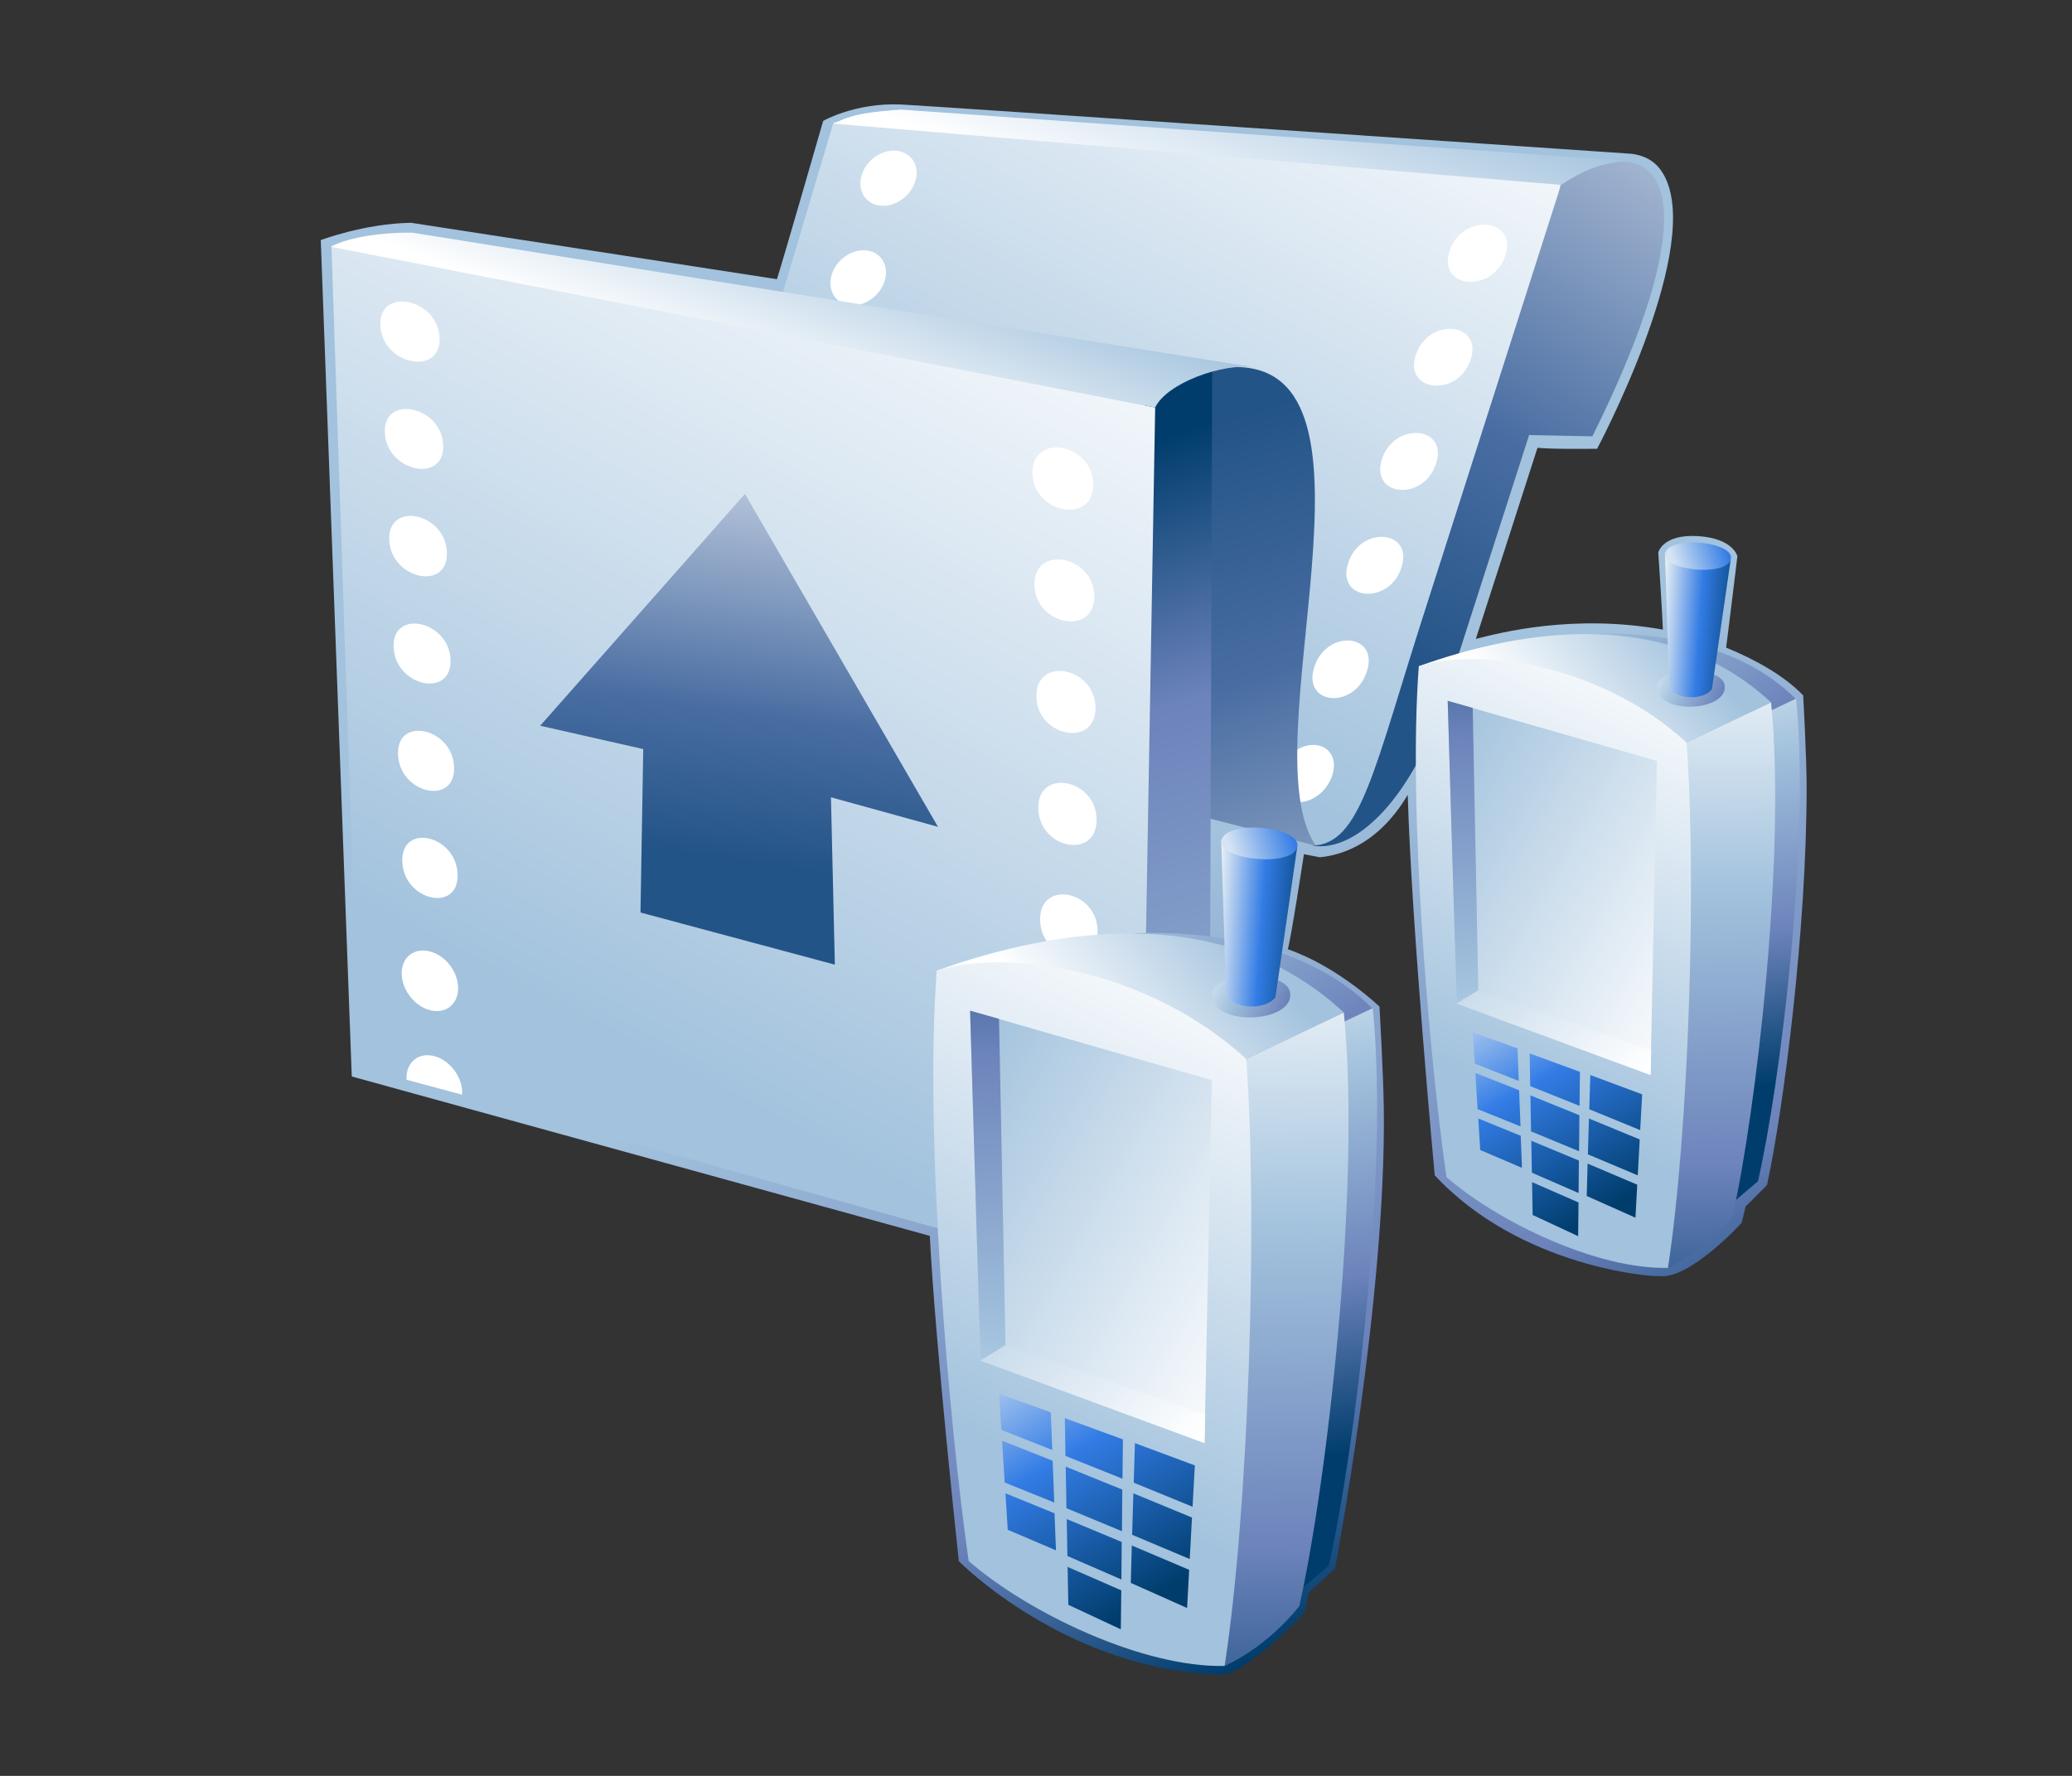 <?xml version="1.0" encoding="UTF-8"?>
<!DOCTYPE svg PUBLIC "-//W3C//DTD SVG 1.1 Tiny//EN" "http://www.w3.org/Graphics/SVG/1.1/DTD/svg11-tiny.dtd">
<svg width="84" height="72" viewBox="0 0 84 72">
<rect x="0" y="0" width="84" height="72" fill="#333333" stroke="none"/>
<linearGradient id="_52" gradientUnits="userSpaceOnUse" x1="44.43" y1="32.41" x2="59.94" y2="62.95">
<stop stop-color="#A2C2DD" offset="0.1"/>
<stop stop-color="#6C83BB" offset="0.71"/>
<stop stop-color="#003D6D" offset="0.99"/>
</linearGradient>
<path fill="url(#_52)" d="M33.372,4.902c0,0-1.702,5.906-1.875,6.417c-0.56-0.087-14.835-2.287-14.835-2.287 c-1.914,0.036-3.658,0.703-3.658,0.703l1.257,33.909c0,0,22.96,6.332,23.433,6.462c0.231,4.483,1.179,13.191,1.179,13.191 s4.352,4.437,10.667,4.604c0.771,0.021,3.292-2.313,3.373-2.619c0.046-0.173,0.108-0.542,0.142-0.709 c0.145-0.129,1.069-0.984,1.069-0.984s2.082-11.021,1.976-18.651c-0.02-1.435-0.175-4.126-0.175-4.126s-1.677-1.619-3.719-2.327 c0.109-0.281,0.656-3.854,0.656-3.854s0.406,0.083,0.646,0.125c0.656-0.063,2.281-0.375,3.563-2.531 c0.146,5.245,1.094,15.427,1.094,15.427c3.474,3.734,8.831,4.128,9.104,4.084c1.189,0.166,3.297-2.1,3.338-2.158 c0,0,0.133-0.511,0.164-0.67c0.14-0.125,0.866-0.865,0.866-0.865c0.678-3.152,1.605-10.359,1.605-16.118 c0-1.242-0.141-3.73-0.141-3.73c-0.767-0.808-1.991-1.478-3.124-1.938c0.062-0.433,0.458-3.708,0.458-3.708 s-0.172-0.726-1.604-0.813c-1.434-0.087-1.604,0.666-1.604,0.666s0.168,2.49,0.188,3.125c-3.646-0.651-6.61,0.13-7.584,0.376 c0.328-0.995,2.5-7.75,2.5-7.75s0.313,0.063,2.416,0.042c0,0,4.105-7.699,2.834-10.833c-0.26-0.64-0.678-1.016-1.417-1.125 c0,0-28.622-1.956-29.625-2C34.664,4.153,33.372,4.902,33.372,4.902z"/>
<linearGradient id="_53" gradientUnits="userSpaceOnUse" x1="56.51" y1="-3.56" x2="40.77" y2="26.34">
<stop stop-color="#FFFFFF" offset="0.05"/>
<stop stop-color="#A2C2DD" offset="1"/>
</linearGradient>
<path fill="url(#_53)" d="M63.27,7.438L33.793,4.949l-5.896,19.81l25.447,9.528 C58.801,33.4,63.27,7.438,63.27,7.438z"/>
<linearGradient id="_54" gradientUnits="userSpaceOnUse" x1="74.82" y1="-3.62" x2="55.67" y2="26.68">
<stop stop-color="#FFFFFF" offset="0"/>
<stop stop-color="#496DA2" offset="0.71"/>
<stop stop-color="#235487" offset="0.99"/>
</linearGradient>
<path fill="url(#_54)" d="M63.281,7.506L57.81,24.618c-2.119,6.574-2.629,9.639-4.622,9.665 c1.923,0.334,4.38-2.273,5.667-6.887l3.136-9.757l2.565,0.051C69.963,6.788,66.811,5.106,63.281,7.506z"/>
<linearGradient id="_55" gradientUnits="userSpaceOnUse" x1="48.33" y1="9.83" x2="51.7" y2="0.69">
<stop stop-color="#FFFFFF" offset="0.05"/>
<stop stop-color="#A2C2DD" offset="1"/>
</linearGradient>
<path fill="url(#_55)" d="M63.27,7.496c0.793-0.515,1.428-0.826,2.588-0.979L36.507,4.442 c-1.257,0.106-1.869,0.154-2.714,0.569L63.27,7.496z"/>
<path fill="#FFFFFF" d="M36.355,6.113c-0.604-0.066-1.243,0.378-1.425,0.992c-0.184,0.613,0.154,1.168,0.754,1.233 c0.599,0.066,1.237-0.376,1.425-0.994C37.297,6.729,36.96,6.179,36.355,6.113z"/>
<path fill="#FFFFFF" d="M35.128,10.153c-0.594-0.067-1.23,0.375-1.412,0.989c-0.182,0.612,0.148,1.17,0.738,1.239 c0.595,0.063,1.224-0.38,1.41-0.995C36.054,10.771,35.724,10.217,35.128,10.153z"/>
<path fill="#FFFFFF" d="M58.768,10.181c-0.497,1.531,1.754,1.719,2.254,0.186C61.539,8.821,59.264,8.632,58.768,10.181z "/>
<path fill="#FFFFFF" d="M57.396,14.394c-0.494,1.524,1.726,1.711,2.226,0.188C60.13,13.047,57.896,12.858,57.396,14.394 z"/>
<path fill="#FFFFFF" d="M56.027,18.611c-0.492,1.538,1.688,1.726,2.191,0.188C58.726,17.27,56.524,17.078,56.027,18.611 z"/>
<path fill="#FFFFFF" d="M54.657,22.825c-0.497,1.529,1.658,1.722,2.155,0.192 C57.328,21.482,55.148,21.288,54.657,22.825z"/>
<path fill="#FFFFFF" d="M53.282,27.04c-0.499,1.548,1.618,1.744,2.129,0.194C55.926,25.683,53.789,25.485,53.282,27.04z "/>
<path fill="#FFFFFF" d="M52.483,30.466l0.09,2.049c0.58,0.06,1.216-0.416,1.43-1.057 C54.373,30.343,53.303,29.856,52.483,30.466z"/>
<linearGradient id="_56" gradientUnits="userSpaceOnUse" x1="58.98" y1="52.7" x2="47.83" y2="17.14">
<stop stop-color="#FFFFFF" offset="0"/>
<stop stop-color="#496DA2" offset="0.71"/>
<stop stop-color="#235487" offset="0.99"/>
</linearGradient>
<path fill="url(#_56)" d="M49.995,14.883c6.762-0.157,0.607,15.44,3.349,19.404l-5.703-1.46 C47.641,32.827,45.209,14.012,49.995,14.883z"/>
<linearGradient id="_57" gradientUnits="userSpaceOnUse" x1="54.16" y1="54.22" x2="43.01" y2="18.66">
<stop stop-color="#A2C2DD" offset="0.1"/>
<stop stop-color="#6C83BB" offset="0.71"/>
<stop stop-color="#003D6D" offset="0.99"/>
</linearGradient>
<polygon fill="url(#_57)" points="46.219,52.089 46.354,15.729 49.144,15.014 49.02,49.51 "/>
<linearGradient id="_58" gradientUnits="userSpaceOnUse" x1="43.22" y1="5.58" x2="24.08" y2="41.94">
<stop stop-color="#FFFFFF" offset="0.05"/>
<stop stop-color="#A2C2DD" offset="1"/>
</linearGradient>
<polygon fill="url(#_58)" points="46.213,52.091 14.556,43.246 13.436,9.974 46.831,16.52 "/>
<linearGradient id="_59" gradientUnits="userSpaceOnUse" x1="30.85" y1="15.97" x2="33.77" y2="8.06">
<stop stop-color="#FFFFFF" offset="0.05"/>
<stop stop-color="#A2C2DD" offset="1"/>
</linearGradient>
<path fill="url(#_59)" d="M46.831,16.52c0.459-0.971,2.726-1.824,4.056-1.622L16.706,9.431 c-1.266-0.01-2.579,0.188-3.296,0.573L46.831,16.52z"/>
<path fill="#FFFFFF" d="M15.42,13.194c0.067,1.586,2.458,2.09,2.402,0.503C17.762,12.109,15.35,11.604,15.42,13.194z"/>
<path fill="#FFFFFF" d="M15.601,17.544c0.07,1.579,2.429,2.082,2.369,0.501C17.911,16.467,15.528,15.965,15.601,17.544z "/>
<path fill="#FFFFFF" d="M15.78,21.896c0.072,1.586,2.393,2.088,2.338,0.501C18.063,20.794,15.714,20.293,15.78,21.896z"/>
<path fill="#FFFFFF" d="M15.957,26.245c0.069,1.581,2.364,2.085,2.308,0.502C18.208,25.166,15.889,24.665,15.957,26.245 z"/>
<path fill="#FFFFFF" d="M16.137,30.595c0.063,1.589,2.328,2.088,2.272,0.502C18.353,29.509,16.064,29.009,16.137,30.595 z"/>
<path fill="#FFFFFF" d="M16.309,34.942c0.065,1.581,2.293,2.084,2.243,0.502C18.492,33.849,16.245,33.347,16.309,34.942 z"/>
<path fill="#FFFFFF" d="M41.856,19.187c0.034,1.642,2.484,2.091,2.463,0.447C44.305,17.976,41.828,17.526,41.856,19.187 z"/>
<path fill="#FFFFFF" d="M41.938,23.712c0.029,1.645,2.449,2.094,2.43,0.448C44.343,22.52,41.903,22.071,41.938,23.712z"/>
<path fill="#FFFFFF" d="M42.016,28.243c0.03,1.638,2.418,2.084,2.396,0.445C44.39,27.033,41.987,26.587,42.016,28.243z"/>
<path fill="#FFFFFF" d="M42.093,32.77c0.027,1.654,2.383,2.104,2.362,0.449C44.438,31.573,42.058,31.126,42.093,32.77z"/>
<path fill="#FFFFFF" d="M42.167,37.302c0.03,1.646,2.352,2.095,2.33,0.443C44.479,36.094,42.137,35.646,42.167,37.302z"/>
<path fill="#FFFFFF" d="M17.377,38.562c-0.634-0.139-1.124,0.291-1.091,0.956c0.028,0.666,0.566,1.316,1.195,1.45 c0.632,0.135,1.118-0.292,1.092-0.956C18.544,39.343,18.011,38.693,17.377,38.562z"/>
<path fill="#FFFFFF" d="M17.558,42.807c-0.623-0.14-1.107,0.291-1.079,0.955c0,0.007,0.003,0.009,0.003,0.016l2.249,0.603 c0-0.041,0.009-0.082,0.007-0.123C18.71,43.591,18.184,42.94,17.558,42.807z"/>
<linearGradient id="_60" gradientUnits="userSpaceOnUse" x1="32.46" y1="13.75" x2="29.46" y2="35.08">
<stop stop-color="#FFFFFF" offset="0"/>
<stop stop-color="#496DA2" offset="0.71"/>
<stop stop-color="#235487" offset="0.99"/>
</linearGradient>
<polygon fill="url(#_60)" points="33.688,32.325 33.845,39.11 25.966,36.996 26.077,30.37 21.899,29.424 30.201,20.025 38.026,33.522 "/>
<linearGradient id="_61" gradientUnits="userSpaceOnUse" x1="47.15" y1="34.14" x2="55.62" y2="46.2">
<stop stop-color="#A2C2DD" offset="0.1"/>
<stop stop-color="#6C83BB" offset="0.71"/>
<stop stop-color="#003D6D" offset="0.99"/>
</linearGradient>
<path fill="url(#_61)" d="M45.983,37.834c2.565-0.094,6.887,0.269,9.676,3.074l-1.65,0.761L45.983,37.834z"/>
<linearGradient id="_62" gradientUnits="userSpaceOnUse" x1="51.88" y1="35.3" x2="54.88" y2="58.91">
<stop stop-color="#FFFFFF" offset="0"/>
<stop stop-color="#A2C2DD" offset="0.35"/>
<stop stop-color="#6C83BB" offset="0.7"/>
<stop stop-color="#003D6D" offset="1"/>
</linearGradient>
<path fill="url(#_62)" d="M54.281,41.522l-1.739,23.085l1.327-1.124c1.041-4.584,2.455-15.891,1.784-22.61 L54.281,41.522z"/>
<linearGradient id="_63" gradientUnits="userSpaceOnUse" x1="42.17" y1="43.46" x2="49.92" y2="37.23">
<stop stop-color="#FFFFFF" offset="0.15"/>
<stop stop-color="#A2C2DD" offset="1"/>
</linearGradient>
<path fill="url(#_63)" d="M37.975,39.354c4.885-1.75,11.651-2.817,16.505,1.697l-3.955,1.884L37.975,39.354z"/>
<linearGradient id="_64" gradientUnits="userSpaceOnUse" x1="51.96" y1="36.93" x2="52.34" y2="73.94">
<stop stop-color="#FFFFFF" offset="0"/>
<stop stop-color="#A2C2DD" offset="0.35"/>
<stop stop-color="#6C83BB" offset="0.7"/>
<stop stop-color="#003D6D" offset="1"/>
</linearGradient>
<path fill="url(#_64)" d="M50.524,42.936l-0.877,24.607c1.853-0.854,3.029-2.432,3.029-2.432 c1.096-4.832,2.515-16.969,1.803-24.06L50.524,42.936z"/>
<linearGradient id="_65" gradientUnits="userSpaceOnUse" x1="48.23" y1="39.31" x2="53.62" y2="41.66">
<stop stop-color="#FFFFFF" offset="0"/>
<stop stop-color="#A2C2DD" offset="0.35"/>
<stop stop-color="#6C83BB" offset="0.7"/>
<stop stop-color="#003D6D" offset="1"/>
</linearGradient>
<path fill="url(#_65)" d="M52.3,40.236c0.201,1.243-3.186,1.436-3.159,0.068C49.16,39.363,52.151,39.309,52.3,40.236z"/>
<linearGradient id="_66" gradientUnits="userSpaceOnUse" x1="49.34" y1="37.39" x2="53.42" y2="37.66">
<stop stop-color="#E6EEF4" offset="0"/>
<stop stop-color="#337CE5" offset="0.44"/>
<stop stop-color="#003D6D" offset="0.94"/>
</linearGradient>
<path fill="url(#_66)" d="M49.507,34.067c0,0,0.203,6.331,0.203,6.349c0.49,0.54,1.652,0.498,1.998,0.013l0.877-6.053 L49.507,34.067z"/>
<linearGradient id="_67" gradientUnits="userSpaceOnUse" x1="51.23" y1="38.26" x2="41.09" y2="59.03">
<stop stop-color="#FFFFFF" offset="0.05"/>
<stop stop-color="#A2C2DD" offset="1"/>
</linearGradient>
<path fill="url(#_67)" d="M37.975,39.354c2.718-0.887,8.474-0.148,12.55,3.581c0.476,6.688,0.089,18.306-0.877,24.607 c-3.287,0.081-7.928-2.126-10.378-4.253C38.464,57.666,37.466,46.081,37.975,39.354z"/>
<linearGradient id="_68" gradientUnits="userSpaceOnUse" x1="53.29" y1="54.37" x2="37.48" y2="45.62">
<stop stop-color="#FFFFFF" offset="0.05"/>
<stop stop-color="#A2C2DD" offset="1"/>
</linearGradient>
<polygon fill="url(#_68)" points="39.329,40.978 39.748,55.159 48.83,58.505 49.131,43.794 "/>
<linearGradient id="_69" gradientUnits="userSpaceOnUse" x1="40.54" y1="65.71" x2="39.7" y2="32.77">
<stop stop-color="#FFFFFF" offset="0"/>
<stop stop-color="#A2C2DD" offset="0.35"/>
<stop stop-color="#6C83BB" offset="0.7"/>
<stop stop-color="#003D6D" offset="1"/>
</linearGradient>
<polygon fill="url(#_69)" points="40.764,54.546 40.501,41.309 39.329,40.978 39.748,55.159 "/>
<linearGradient id="_70" gradientUnits="userSpaceOnUse" x1="49.52" y1="61.18" x2="36.74" y2="49.11">
<stop stop-color="#FFFFFF" offset="0.15"/>
<stop stop-color="#A2C2DD" offset="1"/>
</linearGradient>
<polygon fill="url(#_70)" points="39.748,55.159 40.764,54.546 48.862,57.35 48.83,58.505 "/>
<linearGradient id="_71" gradientUnits="userSpaceOnUse" x1="49.91" y1="34.57" x2="52.39" y2="33.77">
<stop stop-color="#D6E4F3" offset="0"/>
<stop stop-color="#337CE5" offset="1"/>
</linearGradient>
<path fill="url(#_71)" d="M52.585,34.376c-0.29,0.819-3.373,0.454-3.052-0.364 C49.86,33.201,52.863,33.549,52.585,34.376z"/>
<linearGradient id="_72" gradientUnits="userSpaceOnUse" x1="41.73" y1="52.93" x2="48.71" y2="64.54">
<stop stop-color="#E6EEF4" offset="0"/>
<stop stop-color="#337CE5" offset="0.44"/>
<stop stop-color="#003D6D" offset="0.94"/>
</linearGradient>
<polygon fill="url(#_72)" points="45.897,62.225 48.232,63.208 48.324,61.526 45.947,60.545 "/>
<polygon fill="url(#_72)" points="48.347,61.089 48.44,59.413 46.01,58.509 45.961,60.112 "/>
<polygon fill="url(#_72)" points="45.884,62.659 45.843,64.176 48.125,65.193 48.209,63.646 "/>
<polygon fill="url(#_72)" points="42.675,59.223 40.625,58.41 40.73,60.105 42.74,60.916 "/>
<polygon fill="url(#_72)" points="45.505,59.953 45.524,58.358 43.168,57.496 43.195,59.027 "/>
<polygon fill="url(#_72)" points="42.601,57.262 40.502,56.506 40.597,57.973 42.658,58.786 "/>
<polygon fill="url(#_72)" points="43.273,63.085 45.462,64.037 45.475,62.517 43.246,61.588 "/>
<polygon fill="url(#_72)" points="42.751,61.355 40.762,60.543 40.854,62.021 42.809,62.856 "/>
<polygon fill="url(#_72)" points="43.205,59.463 43.235,61.148 45.483,62.079 45.499,60.393 "/>
<polygon fill="url(#_72)" points="43.281,63.528 43.31,65.064 45.438,66.058 45.458,64.479 "/>
<linearGradient id="_82" gradientUnits="userSpaceOnUse" x1="65.46" y1="22.5" x2="72.79" y2="32.94">
<stop stop-color="#A2C2DD" offset="0.1"/>
<stop stop-color="#6C83BB" offset="0.71"/>
<stop stop-color="#003D6D" offset="0.99"/>
</linearGradient>
<path fill="url(#_82)" d="M64.448,25.695c2.221-0.081,5.96,0.232,8.373,2.66l-1.427,0.658L64.448,25.695z"/>
<linearGradient id="_83" gradientUnits="userSpaceOnUse" x1="69.56" y1="23.5" x2="72.15" y2="43.93">
<stop stop-color="#FFFFFF" offset="0"/>
<stop stop-color="#A2C2DD" offset="0.35"/>
<stop stop-color="#6C83BB" offset="0.7"/>
<stop stop-color="#003D6D" offset="1"/>
</linearGradient>
<path fill="url(#_83)" d="M71.63,28.886l-1.505,19.978l1.146-0.973c0.901-3.967,2.125-13.752,1.544-19.566 L71.63,28.886z"/>
<linearGradient id="_84" gradientUnits="userSpaceOnUse" x1="61.15" y1="30.57" x2="67.86" y2="25.17">
<stop stop-color="#FFFFFF" offset="0.15"/>
<stop stop-color="#A2C2DD" offset="1"/>
</linearGradient>
<path fill="url(#_84)" d="M57.519,27.011c4.227-1.515,10.083-2.438,14.282,1.469l-3.423,1.629L57.519,27.011z"/>
<linearGradient id="_85" gradientUnits="userSpaceOnUse" x1="69.62" y1="24.91" x2="69.95" y2="56.94">
<stop stop-color="#FFFFFF" offset="0"/>
<stop stop-color="#A2C2DD" offset="0.35"/>
<stop stop-color="#6C83BB" offset="0.7"/>
<stop stop-color="#003D6D" offset="1"/>
</linearGradient>
<path fill="url(#_85)" d="M68.378,30.108L67.62,51.402c1.603-0.739,2.621-2.104,2.621-2.104 c0.947-4.181,2.175-14.684,1.56-20.819L68.378,30.108z"/>
<linearGradient id="_86" gradientUnits="userSpaceOnUse" x1="66.39" y1="26.97" x2="71.06" y2="29">
<stop stop-color="#FFFFFF" offset="0"/>
<stop stop-color="#A2C2DD" offset="0.35"/>
<stop stop-color="#6C83BB" offset="0.7"/>
<stop stop-color="#003D6D" offset="1"/>
</linearGradient>
<path fill="url(#_86)" d="M69.915,27.773c0.174,1.075-2.757,1.242-2.735,0.06 C67.198,27.019,69.786,26.972,69.915,27.773z"/>
<linearGradient id="_87" gradientUnits="userSpaceOnUse" x1="67.35" y1="25.31" x2="70.88" y2="25.55">
<stop stop-color="#E6EEF4" offset="0"/>
<stop stop-color="#337CE5" offset="0.44"/>
<stop stop-color="#003D6D" offset="0.94"/>
</linearGradient>
<path fill="url(#_87)" d="M67.498,22.436c0,0,0.175,5.478,0.175,5.493c0.424,0.468,1.431,0.432,1.729,0.012 l0.759-5.238L67.498,22.436z"/>
<linearGradient id="_88" gradientUnits="userSpaceOnUse" x1="68.99" y1="26.06" x2="60.21" y2="44.04">
<stop stop-color="#FFFFFF" offset="0.05"/>
<stop stop-color="#A2C2DD" offset="1"/>
</linearGradient>
<path fill="url(#_88)" d="M57.519,27.011c2.352-0.768,7.332-0.129,10.859,3.098c0.411,5.788,0.077,15.842-0.758,21.294 c-2.846,0.07-6.862-1.839-8.981-3.68C57.941,42.856,57.078,32.831,57.519,27.011z"/>
<linearGradient id="_89" gradientUnits="userSpaceOnUse" x1="70.77" y1="40" x2="57.09" y2="32.44">
<stop stop-color="#FFFFFF" offset="0.05"/>
<stop stop-color="#A2C2DD" offset="1"/>
</linearGradient>
<polygon fill="url(#_89)" points="58.691,28.415 59.054,40.687 66.913,43.582 67.172,30.852 "/>
<linearGradient id="_90" gradientUnits="userSpaceOnUse" x1="59.74" y1="49.82" x2="59.01" y2="21.31">
<stop stop-color="#FFFFFF" offset="0"/>
<stop stop-color="#A2C2DD" offset="0.35"/>
<stop stop-color="#6C83BB" offset="0.7"/>
<stop stop-color="#003D6D" offset="1"/>
</linearGradient>
<polygon fill="url(#_90)" points="59.932,40.156 59.705,28.702 58.691,28.415 59.054,40.687 "/>
<linearGradient id="_91" gradientUnits="userSpaceOnUse" x1="67.51" y1="45.89" x2="56.45" y2="35.45">
<stop stop-color="#FFFFFF" offset="0.15"/>
<stop stop-color="#A2C2DD" offset="1"/>
</linearGradient>
<polygon fill="url(#_91)" points="59.054,40.687 59.932,40.156 66.94,42.582 66.913,43.582 "/>
<linearGradient id="_92" gradientUnits="userSpaceOnUse" x1="67.85" y1="22.87" x2="69.99" y2="22.18">
<stop stop-color="#D6E4F3" offset="0"/>
<stop stop-color="#337CE5" offset="1"/>
</linearGradient>
<path fill="url(#_92)" d="M70.161,22.702c-0.251,0.71-2.919,0.393-2.642-0.315 C67.804,21.686,70.401,21.987,70.161,22.702z"/>
<linearGradient id="_93" gradientUnits="userSpaceOnUse" x1="60.77" y1="38.76" x2="66.81" y2="48.81">
<stop stop-color="#E6EEF4" offset="0"/>
<stop stop-color="#337CE5" offset="0.44"/>
<stop stop-color="#003D6D" offset="0.94"/>
</linearGradient>
<polygon fill="url(#_93)" points="64.374,46.801 66.395,47.652 66.475,46.196 64.417,45.348 "/>
<polygon fill="url(#_93)" points="66.494,45.818 66.575,44.368 64.472,43.585 64.43,44.973 "/>
<polygon fill="url(#_93)" points="64.362,47.176 64.327,48.489 66.302,49.37 66.375,48.031 "/>
<polygon fill="url(#_93)" points="61.585,44.203 59.812,43.499 59.903,44.967 61.643,45.668 "/>
<polygon fill="url(#_93)" points="64.035,44.835 64.052,43.456 62.013,42.709 62.036,44.034 "/>
<polygon fill="url(#_93)" points="61.521,42.506 59.705,41.853 59.788,43.122 61.571,43.825 "/>
<polygon fill="url(#_93)" points="62.104,47.545 63.997,48.369 64.009,47.053 62.08,46.25 "/>
<polygon fill="url(#_93)" points="61.651,46.049 59.93,45.347 60.01,46.625 61.701,47.348 "/>
<polygon fill="url(#_93)" points="62.044,44.41 62.07,45.87 64.016,46.675 64.029,45.215 "/>
<polygon fill="url(#_93)" points="62.11,47.928 62.134,49.259 63.979,50.118 63.994,48.752 "/>
</svg>